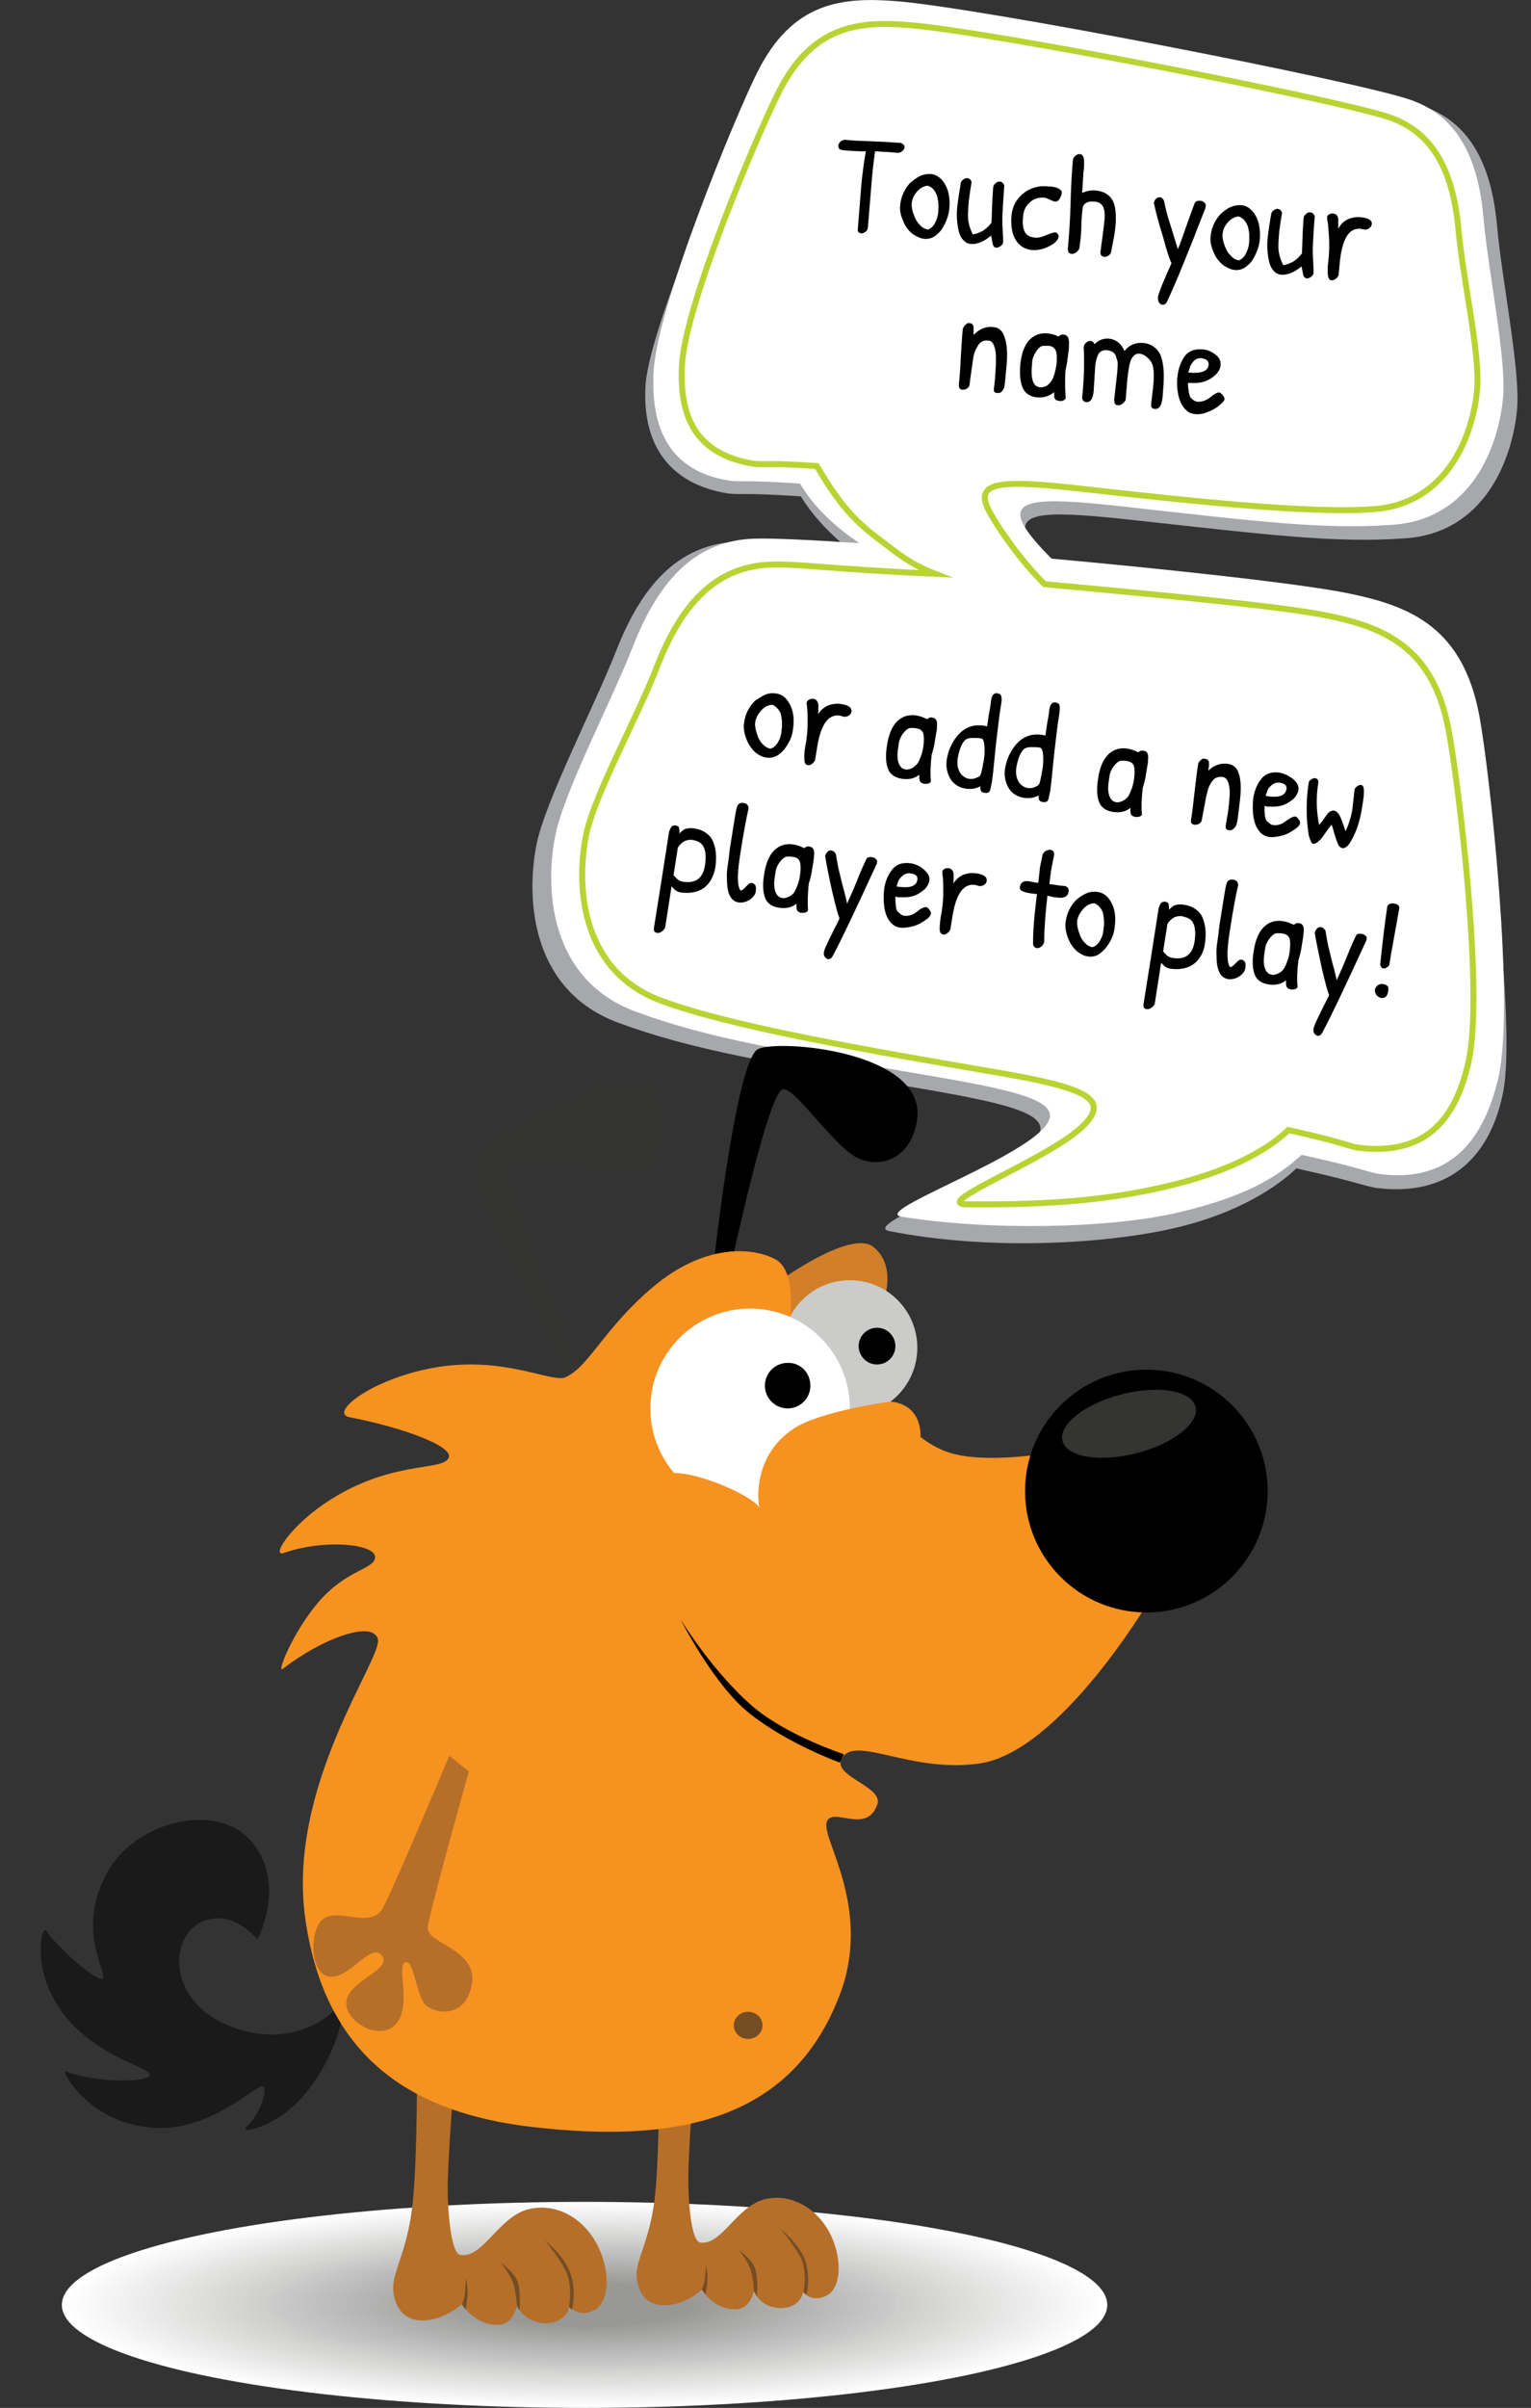 <?xml version="1.0" encoding="utf-8"?>
<!-- Generator: Adobe Illustrator 21.0.0, SVG Export Plug-In . SVG Version: 6.00 Build 0)  -->
<svg version="1.1" id="Layer_1" xmlns="http://www.w3.org/2000/svg" xmlns:xlink="http://www.w3.org/1999/xlink" x="0px" y="0px"
	 viewBox="0 0 383.7 603" style="enable-background:new 0 0 383.7 603;" xml:space="preserve">
<rect x="0" y="0" width="383.7" height="603" fill="#333333" stroke="none"/>
<style type="text/css">
	.st0{fill:#A7A8AC;}
	.st1{fill:#FFFFFF;}
	.st2{fill:#FFFFFF;stroke:#B8D432;stroke-width:1.5;stroke-miterlimit:10;}
	.st3{fill:#FDFDFD;}
	.st4{fill:#FBFBFB;}
	.st5{fill:#F9F9F9;}
	.st6{fill:#F7F7F7;}
	.st7{fill:#F5F5F5;}
	.st8{fill:#F3F3F3;}
	.st9{fill:#F1F1F1;}
	.st10{fill:#EFEFEF;}
	.st11{fill:#EDEDED;}
	.st12{fill:#EBEBEB;}
	.st13{fill:#E9E9E9;}
	.st14{fill:#E7E7E7;}
	.st15{fill:#E5E5E4;}
	.st16{fill:#E3E3E2;}
	.st17{fill:#E1E1E0;}
	.st18{fill:#DFDFDE;}
	.st19{fill:#DDDDDC;}
	.st20{fill:#DBDBDA;}
	.st21{fill:#D9D9D8;}
	.st22{fill:#D7D7D6;}
	.st23{fill:#D5D5D4;}
	.st24{fill:#D3D3D2;}
	.st25{fill:#D1D1D0;}
	.st26{fill:#CFCFCE;}
	.st27{fill:#CDCDCC;}
	.st28{fill:#CACACA;}
	.st29{fill:#C8C8C8;}
	.st30{fill:#C6C6C6;}
	.st31{fill:#C4C4C4;}
	.st32{fill:#C2C2C2;}
	.st33{fill:#C0C0C0;}
	.st34{fill:#BEBEBE;}
	.st35{fill:#BCBCBC;}
	.st36{fill:#BABABA;}
	.st37{fill:#B8B8B8;}
	.st38{fill:#B6B6B6;}
	.st39{fill:#B4B4B4;}
	.st40{fill:#B2B2B2;}
	.st41{fill:#B0B0AF;}
	.st42{fill:#AEAEAD;}
	.st43{fill:#ACACAB;}
	.st44{fill:#AAAAA9;}
	.st45{fill:#A8A8A7;}
	.st46{fill:#A6A6A5;}
	.st47{fill:#A4A4A3;}
	.st48{fill:#A2A2A1;}
	.st49{fill:#A0A09F;}
	.st50{fill:#9E9E9D;}
	.st51{fill:#9C9C9B;}
	.st52{fill:#9A9A99;}
	.st53{fill:#989897;}
	.st54{fill:#D18029;}
	.st55{fill:#B56F29;}
	.st56{fill:#754D24;}
	.st57{fill:#343433;}
	.st58{fill:#F69220;}
	.st59{fill:#CBCBCA;}
	.st60{fill:#1A1A1A;}
</style>
<path class="st0" d="M190.8,19.1C199.8,1,211,0.2,225,1.4c21.7,1.8,116.6,20.2,131.2,25c11.6,3.9,17.5,13.8,19,30.2
	c1.2,13.6,5.9,36.2,5,46c-1.2,12.6-8.2,30.8-27.9,32.2c-17.6,1.3-34.7-0.9-67.7-4.5c-20.9-2.3-30.6-2.6-26.9,4.4
	c5,9.5,31.6,28,24.9,27.4c-21.2-1.8-43.8-9.6-57.8-16.8c-9.8-5.1-18.9-12.5-24.1-21c-16.3-1.1-15.3-0.1-19.8-1
	c-14.5-3-20-13.5-19.1-27C162.9,80.9,185.3,30.1,190.8,19.1z"/>
<path class="st1" d="M189.7,18.3c8.8-17.8,21.2-19.1,35-18C246,2,338.9,20.1,353.2,24.9c11.4,3.8,17.2,13.6,18.6,29.8
	c1.2,13.4,5.8,35.3,4.9,44.9c-1.2,12.5-8,30.3-27.4,31.8c-17.3,1.3-34.1-0.8-66.4-4.4c-20.5-2.3-30.1-2.6-26.4,4.4
	c5,9.4,31,27.8,24.4,27c-19-2.3-44.1-10-57.7-17.6c-9.7-5.4-17.7-11.3-22.7-19.7c-16-1.1-14.8-0.1-19.2-1
	c-14.2-2.9-18.2-13.8-17.5-27C164.7,76.5,184.3,29.1,189.7,18.3z"/>
<path class="st0" d="M369.3,180c-4.2-22.7-16.3-27.2-32-30.3c-24.5-4.9-134.7-14.8-152.3-14.1c-14,0.6-23.6,9.6-30.5,27.2
	c-5.7,14.5-18,38-20.1,49c-2.7,14.3-0.8,36.4,20.5,44.3c18.9,7,38.5,10.1,75.9,16.5c23.7,4.1,34.5,6.8,28.2,13.4
	c-8.6,8.9-43.6,20.8-36.1,22.3c23.9,4.7,51.2,3.4,68.9-0.2c12.4-2.5,24.8-7.7,33.1-15.5c18.2,4,16.9,4.7,22.1,5.1
	c16.9,1.3,26.4-8.5,29.6-23.6C380.4,256.9,371.8,193.9,369.3,180z"/>
<path class="st1" d="M370.8,179.5c-4.1-22.4-17.3-27.7-32.8-30.9c-24-4.9-132-14.4-149.3-13.7c-13.8,0.6-23.2,9.5-30,26.8
	c-5.6,14.3-17.6,37-19.6,47.9c-2.7,14.1-0.8,35.9,20.1,43.7c18.6,6.9,37.8,9.9,74.5,16.2c23.3,4,33.9,6.7,27.7,13.2
	c-8.4,8.8-42.9,20.8-35.4,22c21.6,3.5,51.7,3,69-1c12.4-2.9,23-6.8,31.2-14.5c17.9,3.9,16.3,4.6,21.4,5c16.6,1.3,24.4-9.4,27.9-24.2
	C379.8,251.5,373.3,193.1,370.8,179.5z"/>
<path class="st2" d="M268.3,122.1c30.4,3.4,59.9,6.6,76.1,5.4c18.2-1.4,24.7-18.2,25.8-29.9c0.8-9.1-3.6-27.7-4.7-40.3
	c-1.4-15.2-6.8-24.4-17.5-28c-13.5-4.5-100-21.4-120-23c-12.9-1.1-24.5,0.1-32.9,16.9C190,33.3,171.7,76,170.9,91.6
	c-0.6,12.5,3.2,21.5,16.6,24.3c4.1,0.8,2.2-0.2,17.2,0.8c4.7,7.9,8.3,12.9,15.4,18.2c5.1,3.8,7.8,6.3,14.3,8.8
	c-26.8-1.2-34.6-2.6-41.4-2.3c-12.9,0.5-21.8,8.9-28.2,25.2c-5.2,13.5-16,32.6-18,42.9c-2.5,13.3-0.8,33.8,18.9,41.1
	c17.5,6.5,51,12.3,85.5,18.2c21.9,3.8,26.4,6.7,20.6,12.8c-7.9,8.3-38.9,19.9-29.5,20c16.4,0.1,33.5-0.4,51.3-4.8
	c9.9-2.4,21.6-6.6,29.3-13.8c16.8,3.7,14.4,4.2,19.2,4.6c15.6,1.2,22.7-7.5,25.9-21.5c4-17.4-2.5-70.1-4.9-83
	c-3.8-21.1-16.3-26.1-30.8-29c-10.7-2.2-42-5.2-70.5-7.8c-5.5-5.4-11.3-13.4-14-18.5C244.5,121.3,249,120,268.3,122.1z"/>
<g>
	<path d="M191.7,174c0.9-0.4,1.9-0.5,3-0.3c1.1,0.2,2,0.8,2.7,1.8c1.4,1.9,1.8,4.4,1.3,7.4c-0.2,1.6-0.9,3.1-2.1,4.7
		c-0.6,0.7-1.2,1.3-2,1.7c-0.8,0.4-1.7,0.6-2.6,0.4c-0.9-0.1-1.8-0.6-2.6-1.2c-0.8-0.7-1.4-1.5-1.9-2.4c-0.9-1.9-1.3-3.7-1-5.2
		c0.3-2.1,1.2-3.9,2.7-5.4C190,175,190.8,174.4,191.7,174z M193.1,187.5c0.7-0.2,1.3-0.7,1.8-1.5c0.5-0.8,0.8-1.6,0.9-2.4
		s0.2-1.6,0.2-2.3c0-0.7-0.1-1.4-0.2-2c-0.1-0.7-0.4-1.2-0.8-1.7c-0.4-0.5-0.9-0.9-1.4-1.1c-1,0-2,0.5-2.8,1.4
		c-0.8,0.9-1.3,1.8-1.5,2.8c-0.2,1,0.1,2.3,0.7,3.9c0.3,0.7,0.7,1.4,1.3,1.9C191.8,187,192.4,187.4,193.1,187.5z"/>
	<path d="M201.8,187l0.2-1c0.2-1.4,0.4-3,0.4-4.7c0-1.7,0-3-0.1-3.9c-0.1-0.9-0.2-1.4-0.1-1.6s0.2-0.4,0.6-0.6
		c0.3-0.2,0.7-0.2,1.1-0.2c0.4,0.1,0.7,0.3,0.9,0.6c0.2,0.3,0.3,0.7,0.3,1c0,0.3,0,0.7,0,1.3c0,0.5-0.1,0.9-0.1,1
		c0.8-1.3,2-2.2,3.4-2.5c0.8-0.2,1.6-0.2,2.4-0.1c1.9,0.3,2.7,0.9,2.6,1.9c-0.1,0.6-0.5,1-1.1,1.2c-0.3,0.1-0.5,0.1-0.8,0.1l-1-0.3
		c-2.9-0.4-4.8,2.2-5.7,7.9l-0.5,3.1l0,0.1c-0.2,0.4-0.4,0.7-0.8,1c-0.4,0.3-0.7,0.4-1.1,0.3c-0.5-0.1-0.8-0.5-0.8-1.4
		C201.5,189.4,201.6,188.3,201.8,187z"/>
	<path d="M234.7,183.2l-0.4,2.4c-0.1,0.9-0.4,2.1-0.8,3.4c-0.3,2.5-0.4,4.7-0.2,6.7c-0.1,0.2-0.3,0.4-0.6,0.5
		c-0.3,0.1-0.7,0.1-1,0.1c-0.3-0.1-0.6-0.1-0.8-0.3c-0.2-0.1-0.3-0.3-0.4-0.5c0-0.2-0.1-0.4-0.1-0.5c0-0.1,0-0.3,0-0.6
		c0-0.2,0-0.4,0-0.4c-1.2,1-2.7,1.3-4.5,1c-1.7-0.3-2.9-1.1-3.4-2.6c-0.5-1.4-0.6-3.3-0.2-5.7c0.6-4.1,2.2-6.6,4.8-7.4
		c0.8-0.2,1.6-0.3,2.6-0.1c0.9,0.1,1.8,0.5,2.7,0.9c0.4-0.4,0.8-0.5,1.3-0.4c1,0.2,1.3,1,1.1,2.4C234.8,182.6,234.8,183,234.7,183.2
		z M230.1,191c0.6-1.2,1.1-2.5,1.3-4c0.2-1.4,0.2-2.5,0-3.3c-0.2-0.7-0.8-1.2-1.7-1.3c-0.4-0.1-0.8-0.1-1.4-0.1
		c-0.6,0-1.2,0.4-1.9,1.3c-0.7,0.9-1,1.7-1.1,2.3l-0.2,1.4c-0.4,2.4-0.1,4,0.8,4.9c0.3,0.3,0.6,0.4,1.1,0.5s1.1-0.1,1.7-0.4
		C229.3,191.9,229.7,191.5,230.1,191z"/>
	<path d="M248.4,175.3c0.2-1.2,0.7-1.8,1.5-1.7c0.4,0.1,0.7,0.2,0.8,0.3c0.2,0.2,0.2,0.4,0.3,0.8s0,1.2-0.2,2.3
		c-0.2,1.2-0.4,2.6-0.6,4.4c-0.2,1.8-0.4,3.2-0.5,4.2c-0.1,1-0.3,2.6-0.5,4.8c-0.2,2.2-0.4,4-0.6,5.4l-0.4,1.9
		c-0.1,0.4-0.3,0.7-0.6,0.8c-0.3,0.1-0.6,0.1-1.1,0s-0.7-0.4-0.8-1l0-0.6c-1.1,0.6-2.3,0.8-3.7,0.6c-1.8-0.3-3.1-1.2-3.9-2.6
		c-0.8-1.5-1.1-3.1-0.8-4.8c0.3-1.7,0.9-3.4,2-5c1.1-1.6,2.4-2.7,4.1-3.2c1-0.3,2-0.3,3-0.2c0.4,0.1,0.7,0.1,1,0.2l0.4-2.8l0.4-2.2
		L248.4,175.3z M245.7,194.1c0.2-0.3,0.3-0.9,0.5-1.8c0.2-0.9,0.2-1.4,0.3-1.5l0.1-0.7c0.2-1.2,0.2-2.4,0.1-3.5
		c-0.1-1.1-0.4-1.7-0.9-1.7c-0.6-0.1-1.4-0.1-2.2-0.1c-0.8,0-1.3,0.2-1.7,0.5c-0.9,0.9-1.5,2.4-1.9,4.7c-0.2,1.6,0.1,2.9,0.9,3.9
		c0.5,0.6,1.1,0.9,1.7,1.1c0.7,0.1,1.3,0.1,1.8-0.1C245.2,194.6,245.6,194.4,245.7,194.1z"/>
	<path d="M263,177.6c0.2-1.2,0.7-1.8,1.5-1.7c0.4,0.1,0.7,0.2,0.8,0.3c0.2,0.2,0.2,0.4,0.3,0.8c0,0.4,0,1.2-0.2,2.3
		c-0.2,1.2-0.4,2.6-0.6,4.4c-0.2,1.8-0.4,3.2-0.5,4.2c-0.1,1-0.3,2.6-0.5,4.8c-0.2,2.2-0.4,4-0.6,5.4l-0.4,1.9
		c-0.1,0.4-0.3,0.7-0.6,0.8c-0.3,0.1-0.6,0.1-1.1,0c-0.5-0.1-0.7-0.4-0.8-1l0-0.6c-1.1,0.6-2.3,0.8-3.7,0.6
		c-1.8-0.3-3.1-1.2-3.9-2.6c-0.8-1.5-1.1-3.1-0.8-4.8c0.3-1.7,0.9-3.4,2-5c1.1-1.6,2.4-2.7,4.1-3.2c1-0.3,2-0.3,3-0.2
		c0.4,0.1,0.7,0.1,1,0.2l0.4-2.8l0.4-2.2L263,177.6z M260.4,196.4c0.2-0.3,0.3-0.9,0.5-1.8c0.2-0.9,0.2-1.4,0.3-1.5l0.1-0.7
		c0.2-1.2,0.2-2.4,0.1-3.5c-0.1-1.1-0.4-1.7-0.9-1.7c-0.6-0.1-1.4-0.1-2.2-0.1c-0.8,0-1.3,0.2-1.7,0.5c-0.9,0.9-1.5,2.4-1.9,4.7
		c-0.2,1.6,0.1,2.9,0.9,3.9c0.5,0.6,1.1,0.9,1.7,1.1c0.7,0.1,1.3,0.1,1.8-0.1C259.9,196.9,260.2,196.7,260.4,196.4z"/>
	<path d="M287.6,191.5l-0.4,2.4c-0.1,0.9-0.4,2.1-0.8,3.4c-0.3,2.5-0.4,4.7-0.2,6.7c-0.1,0.2-0.3,0.4-0.6,0.5
		c-0.3,0.1-0.7,0.1-1,0.1c-0.3-0.1-0.6-0.1-0.8-0.3c-0.2-0.1-0.3-0.3-0.4-0.5c0-0.2-0.1-0.4-0.1-0.5c0-0.1,0-0.3,0-0.6
		c0-0.2,0-0.4,0-0.4c-1.2,1-2.7,1.3-4.5,1c-1.7-0.3-2.9-1.1-3.4-2.6c-0.5-1.4-0.6-3.3-0.2-5.7c0.6-4.1,2.2-6.6,4.8-7.4
		c0.8-0.2,1.6-0.3,2.6-0.1c0.9,0.1,1.8,0.5,2.7,0.9c0.4-0.4,0.8-0.5,1.3-0.4c1,0.1,1.3,1,1.1,2.4
		C287.7,190.9,287.7,191.2,287.6,191.5z M282.9,199.2c0.6-1.2,1.1-2.5,1.3-4c0.2-1.4,0.2-2.5,0-3.3c-0.2-0.7-0.8-1.2-1.7-1.3
		c-0.4-0.1-0.8-0.1-1.4-0.1c-0.6,0-1.2,0.4-1.9,1.3c-0.7,0.9-1,1.7-1.1,2.3l-0.2,1.4c-0.4,2.4-0.1,4,0.8,4.9
		c0.3,0.3,0.6,0.4,1.1,0.5s1.1-0.1,1.7-0.4C282.1,200.2,282.6,199.7,282.9,199.2z"/>
	<path d="M307.2,206.7l0.3-1.8c0-0.3,0.1-0.6,0.2-1.1c0.1-0.5,0.1-1,0.2-1.6c0.1-0.6,0.1-1.2,0.2-1.8c0-0.6,0.1-1.2,0.1-1.7
		c0-1.1-0.1-2-0.4-2.8c-0.3-0.8-0.7-1.2-1.3-1.3s-1.1-0.1-1.5,0.1c-0.4,0.1-0.8,0.4-1.1,0.8c-0.6,0.8-1.1,1.7-1.3,2.8
		c-0.3,1-0.5,2.1-0.7,3.3l-0.7,3.7c-0.1,0.5-0.3,0.8-0.7,1c-0.4,0.2-0.8,0.3-1.3,0.2c-0.6-0.1-0.8-0.5-0.7-1.2
		c0.3-1.9,0.6-4.3,0.9-7.1c0.3-2.8,0.6-5.1,0.9-7c0.2-0.4,0.4-0.7,0.7-0.9c0.3-0.3,0.6-0.4,0.8-0.3c0.3,0,0.4,0.1,0.6,0.1
		c0.1,0.1,0.2,0.1,0.3,0.2c0.1,0.1,0.1,0.2,0.2,0.3s0.1,0.2,0.1,0.5c0,0.2,0,0.4,0,0.5c0,0.1,0,0.4-0.1,0.7c0,0.3-0.1,0.6-0.1,0.7
		c1.5-1.4,3.2-2,5-1.7c1.3,0.2,2.1,0.9,2.6,2.2c0.7,1.9,0.7,4.6,0.2,8.2l-0.4,3.3c-0.1,0.9-0.3,1.4-0.4,1.7
		c-0.1,0.3-0.3,0.5-0.5,0.7c-0.3,0.4-0.8,0.6-1.4,0.5C307.3,207.8,307.1,207.4,307.2,206.7z"/>
	<path d="M324.1,195.1c1,0.9,1.5,1.8,1.3,2.8c-0.2,1-0.8,2-2.1,2.8c-1.2,0.9-2.6,1.3-4.1,1.3c-0.1,0-0.3,0-0.3,0c-0.1,0-0.2,0-0.3,0
		c-0.1,0-0.2,0-0.3,0s-0.2,0-0.3,0c-0.2,0-0.3,0-0.3,0s-0.2,0-0.4-0.1c-0.2,0-0.3,0-0.4-0.1c0,1.8,0.1,3.1,0.5,3.7
		c0.6,0.6,1.1,1,1.5,1.1c1.1,0.2,2.3-0.1,3.4-1c1.1-0.8,1.9-1.2,2.4-1.1c0.2,0,0.4,0.2,0.7,0.6c0.3,0.4,0.5,0.7,0.4,1.1
		c0,0.3-0.3,0.7-0.8,1.1c-0.5,0.4-1.1,0.8-1.8,1.2c-0.7,0.4-1.5,0.7-2.5,0.9c-1,0.2-1.8,0.3-2.6,0.2c-0.8-0.1-1.4-0.4-2-0.9
		c-0.9-0.8-1.6-2.1-1.9-3.8c-0.3-1.7-0.3-3.4-0.1-5.1c0.3-1.8,0.9-3.3,1.9-4.6c1.1-1.5,2.7-2,4.8-1.7
		C322,193.8,323.1,194.3,324.1,195.1z M322.4,197.7c0.2-1-0.4-1.5-1.7-1.7c-0.9-0.1-1.7,0.2-2.5,1.1c-0.3,0.3-0.5,0.6-0.6,1
		c-0.1,0.4-0.3,0.8-0.4,1.2C320.4,199.9,322.1,199.3,322.4,197.7z"/>
	<path d="M338.9,202.9l0.6-5.3c0.2-0.3,0.4-0.6,0.8-0.8c0.3-0.2,0.6-0.3,0.9-0.2c0.7,0.1,0.8,1.5,0.4,4.1l-0.3,1.9
		c-0.5,3.1-1.4,5.8-2.7,8c-0.7,1.3-1.5,1.9-2.2,1.8c-0.4-0.1-0.8-0.4-1.1-1.1c-0.3-0.7-0.6-1.5-0.9-2.6c-0.3-1.1-0.5-1.8-0.7-2.2
		c-0.3,0.4-0.8,1.1-1.4,1.9c-0.6,0.8-0.9,1.3-1,1.4c-0.9,1.1-1.7,1.6-2.3,1.5c-0.2,0-0.6-0.7-1-2.1c-0.7-4.3-0.7-8.8,0-13.3
		c0.2-0.5,0.6-0.8,1.2-1c0.2,0,0.3-0.1,0.5,0c0.5,0.1,0.7,0.4,0.7,1.1c-0.6,3.6-0.5,7.2,0.2,10.6c0.3-0.4,0.7-0.8,1.1-1.4
		c0.4-0.6,0.7-1,0.9-1.3c0.6-0.7,1.2-1,1.8-0.9c0.6,0.1,1.2,0.8,1.7,2c0.3,0.9,0.6,1.6,0.8,2.2c0.2,0.6,0.3,1,0.3,1
		C338.1,206.3,338.6,204.5,338.9,202.9z"/>
	<path d="M168.3,222l-1.6,10.3c-0.2,0.4-0.5,0.8-0.9,1c-0.4,0.3-0.8,0.4-1.2,0.3c-0.6-0.1-0.8-0.5-0.7-1.3l1.9-11.9l1.9-12.2
		c0.2-0.5,0.4-0.9,0.6-1.2c0.2-0.2,0.6-0.3,1-0.3c0.4,0.1,0.7,0.2,0.8,0.4c0.1,0.2,0.2,0.8,0.2,1.7c0.2-0.4,0.6-0.7,1.2-1.1
		c0.7-0.3,1.6-0.4,2.7-0.2c1.2,0.2,2.1,0.6,2.9,1.2c0.8,0.6,1.4,1.4,1.7,2.3c0.7,1.8,0.8,3.8,0.5,6.1c-0.4,2.3-1.3,4-2.8,5.2
		c-1.5,1.1-3.5,1.5-5.8,1.2c-0.8-0.1-1.5-0.5-2-1.1C168.5,222.1,168.4,222,168.3,222z M173.3,210.3c-0.9,0-1.7,0.2-2.4,0.8
		c-0.7,0.6-1.1,1.1-1.1,1.7l-1,6.4c0.1,0,0.2,0.2,0.4,0.4c0.6,0.7,1.2,1.1,2,1.2c3.2,0.5,5-0.9,5.5-4.2c0.4-2.8,0-4.7-1.3-5.6
		C174.9,210.7,174.2,210.4,173.3,210.3z"/>
	<path d="M182.4,216.6c0.2-1.2,0.3-2.2,0.4-3.1c0.1-0.9,0.2-1.6,0.3-2.1c0.1-0.5,0.3-2,0.7-4.4s0.6-3.9,0.8-4.5
		c0.1-0.6,0.3-1,0.6-1.2c0.3-0.2,0.7-0.3,1.2-0.2c0.8,0.1,1.2,0.6,1.2,1.4c-0.5,2.1-1.3,6.2-2.2,12.2c-0.7,4.6-0.6,7.4,0.2,8.3
		c0.3,0,0.6-0.2,0.9-0.5c0.3-0.3,0.7-0.7,1-1c0.3-0.3,0.7-0.4,1-0.4c0.3,0.1,0.6,0.3,0.8,0.6c0.2,0.4,0.2,0.9,0.1,1.6
		c-0.1,0.7-0.6,1.4-1.5,2c-0.9,0.6-1.8,0.8-2.8,0.7c-1.9-0.3-2.9-2.2-2.9-5.6C182.1,219.1,182.2,217.8,182.4,216.6z"/>
	<path d="M203.9,215.5l-0.4,2.4c-0.1,0.9-0.4,2.1-0.8,3.4c-0.3,2.5-0.3,4.7-0.2,6.7c-0.1,0.2-0.3,0.4-0.6,0.5
		c-0.3,0.1-0.7,0.1-1,0.1s-0.6-0.1-0.8-0.3c-0.2-0.1-0.3-0.3-0.4-0.5c0-0.2-0.1-0.4-0.1-0.5c0-0.1,0-0.3,0-0.6c0-0.2,0-0.4,0-0.4
		c-1.2,1-2.7,1.3-4.5,1c-1.7-0.3-2.9-1.1-3.4-2.6c-0.5-1.4-0.6-3.3-0.2-5.7c0.6-4.1,2.2-6.6,4.8-7.4c0.8-0.2,1.6-0.3,2.6-0.1
		c0.9,0.1,1.8,0.5,2.7,0.9c0.4-0.4,0.8-0.5,1.3-0.4c1,0.2,1.3,1,1.1,2.4C204,214.9,203.9,215.2,203.9,215.5z M199.2,223.2
		c0.6-1.2,1.1-2.5,1.3-4c0.2-1.4,0.2-2.5,0-3.3c-0.2-0.7-0.8-1.2-1.7-1.3c-0.4-0.1-0.8-0.1-1.4-0.1c-0.6,0-1.2,0.4-1.9,1.3
		c-0.7,0.9-1,1.7-1.1,2.3l-0.2,1.4c-0.4,2.4-0.1,4,0.8,4.9c0.3,0.3,0.6,0.4,1.1,0.5c0.5,0.1,1.1-0.1,1.7-0.4
		C198.4,224.2,198.9,223.8,199.2,223.2z"/>
	<path d="M206.8,214.4c0.1-0.4,0.3-0.8,0.6-1.1c0.3-0.3,0.7-0.4,1.1-0.3s0.7,0.4,1,0.9c0.3,1.9,0.6,3.6,1,5.1c0.4,1.5,0.7,3,1.1,4.3
		c0.3,1.3,0.6,2.3,0.7,3c0.6-1.4,1.5-3.3,2.5-5.8c1-2.5,1.8-4.3,2.3-5.3c0.2-0.5,0.7-0.7,1.6-0.5c0.3,0,0.6,0.2,0.8,0.4
		c0.3,0.3,0.4,0.5,0.3,0.8c0,0.3-0.1,0.5-0.2,0.7c-5.1,11.1-8.7,18.7-10.9,22.8c-0.3,0.6-0.7,0.8-1.2,0.8c-0.3-0.1-0.6-0.3-0.8-0.6
		c-0.2-0.3-0.3-0.8-0.2-1.2c0.1-0.5,0.4-1.3,0.9-2.3c0.5-1.1,1.1-2.2,1.7-3.5c0.7-1.3,1.1-2.1,1.3-2.6c-0.4-1-1-3.2-1.8-6.6
		C207.8,219.8,207.2,216.9,206.8,214.4z"/>
	<path d="M231.6,217.8c1,0.9,1.5,1.8,1.3,2.8c-0.2,1-0.8,2-2.1,2.8c-1.2,0.9-2.6,1.3-4.1,1.3c-0.1,0-0.3,0-0.3,0c-0.1,0-0.2,0-0.3,0
		c-0.1,0-0.2,0-0.3,0c-0.1,0-0.2,0-0.3,0c-0.2,0-0.3,0-0.3,0c-0.1,0-0.2,0-0.4-0.1c-0.2,0-0.3,0-0.4-0.1c0,1.8,0.1,3.1,0.5,3.7
		c0.6,0.6,1.1,1,1.5,1.1c1.1,0.2,2.3-0.1,3.4-1s1.9-1.2,2.4-1.1c0.2,0,0.4,0.2,0.7,0.6c0.3,0.4,0.5,0.7,0.4,1.1
		c-0.1,0.3-0.3,0.7-0.8,1.1c-0.5,0.4-1.1,0.8-1.8,1.2c-0.7,0.4-1.5,0.7-2.5,0.9c-1,0.2-1.8,0.3-2.6,0.2c-0.8-0.1-1.4-0.4-2-0.9
		c-0.9-0.8-1.6-2.1-1.9-3.8c-0.3-1.7-0.3-3.4-0.1-5.1c0.3-1.8,0.9-3.3,1.9-4.6c1.1-1.5,2.7-2,4.8-1.7
		C229.5,216.4,230.6,216.9,231.6,217.8z M229.9,220.4c0.2-1-0.4-1.5-1.7-1.7c-0.9-0.1-1.7,0.2-2.5,1.1c-0.3,0.3-0.5,0.6-0.6,1
		s-0.3,0.8-0.4,1.2C227.9,222.5,229.6,222,229.9,220.4z"/>
	<path d="M235.8,229.4l0.2-1c0.2-1.4,0.4-3,0.4-4.7c0-1.7,0-3-0.1-3.9c-0.1-0.9-0.2-1.4-0.1-1.6c0-0.2,0.2-0.4,0.5-0.6
		c0.3-0.2,0.7-0.2,1.1-0.2c0.4,0.1,0.7,0.3,0.9,0.6c0.2,0.3,0.3,0.7,0.3,1c0,0.3,0,0.7,0,1.3c0,0.5-0.1,0.9-0.1,1
		c0.8-1.3,2-2.2,3.4-2.5c0.8-0.2,1.6-0.2,2.4-0.1c1.9,0.3,2.7,0.9,2.6,1.9c-0.1,0.6-0.5,1-1.1,1.2c-0.3,0.1-0.5,0.1-0.8,0.1l-1-0.3
		c-2.9-0.4-4.8,2.2-5.7,7.9l-0.5,3.1l0,0.1c-0.2,0.4-0.4,0.7-0.8,1c-0.4,0.3-0.7,0.4-1.1,0.3c-0.5-0.1-0.8-0.5-0.8-1.4
		C235.5,231.8,235.6,230.7,235.8,229.4z"/>
	<path d="M264.2,214l-0.8,4.1c0,0.3-0.2,1.4-0.4,3.3c1.4,0.2,2.7,0.4,4,0.5c0.7,0.3,0.9,0.7,0.8,1.4s-0.4,1.1-0.9,1.3
		c-0.5,0.2-1,0.3-1.4,0.2c-0.5,0-0.8-0.1-1.1-0.1c-0.3,0-0.6-0.1-1-0.2c-0.4-0.1-0.7-0.1-0.9-0.2c0,0.2-0.1,0.9-0.2,1.9
		c-0.1,1.1-0.2,1.8-0.2,2.1c-0.3,3.2-0.4,5.7-0.4,7.7c-0.2,0.4-0.4,0.8-0.8,1.1c-0.4,0.3-0.8,0.4-1.2,0.3c-0.4-0.1-0.7-0.4-0.8-1
		c0-2.1,0.1-4.6,0.4-7.4c0.3-2.8,0.5-4.6,0.6-5.1c-0.3,0-0.9-0.1-1.7-0.2c-0.8-0.1-1.4-0.3-1.9-0.5c-0.5-0.2-0.8-0.6-0.7-1.1
		c0.2-1.1,0.9-1.6,2.3-1.4l1.6,0.3c0.3,0,0.5,0.1,0.7,0.1c0.3-2.3,0.4-3.5,0.4-3.6c0-0.2,0.1-0.5,0.2-1.1c0.1-0.5,0.3-1.4,0.5-2.4
		c0.2-0.4,0.4-0.7,0.8-0.9c0.4-0.2,0.8-0.3,1.1-0.3C263.9,212.9,264.2,213.3,264.2,214z"/>
	<path d="M272.3,223.7c0.9-0.4,1.9-0.5,3-0.3c1.1,0.2,2,0.8,2.7,1.8c1.4,1.9,1.8,4.4,1.3,7.4c-0.2,1.6-0.9,3.1-2.1,4.7
		c-0.6,0.7-1.2,1.3-2,1.8c-0.8,0.4-1.7,0.6-2.6,0.4c-0.9-0.1-1.8-0.6-2.6-1.2c-0.8-0.7-1.4-1.5-1.9-2.4c-0.9-1.9-1.3-3.7-1-5.2
		c0.3-2.1,1.2-3.9,2.7-5.4C270.6,224.6,271.4,224.1,272.3,223.7z M273.8,237.2c0.7-0.2,1.3-0.7,1.8-1.5c0.5-0.8,0.8-1.6,0.9-2.4
		c0.1-0.9,0.2-1.6,0.2-2.3c0-0.7-0.1-1.4-0.2-2c-0.1-0.7-0.4-1.2-0.8-1.7c-0.4-0.5-0.9-0.9-1.4-1.1c-1,0-2,0.5-2.8,1.4
		c-0.8,0.9-1.3,1.8-1.5,2.8s0.1,2.3,0.7,3.9c0.3,0.7,0.7,1.4,1.3,1.9C272.4,236.7,273.1,237.1,273.8,237.2z"/>
	<path d="M291,241.1l-1.6,10.3c-0.2,0.4-0.5,0.8-0.9,1c-0.4,0.3-0.8,0.4-1.2,0.3c-0.6-0.1-0.8-0.5-0.7-1.3l1.9-11.9l1.9-12.2
		c0.2-0.5,0.4-0.9,0.6-1.2c0.2-0.2,0.6-0.3,1-0.3c0.4,0.1,0.7,0.2,0.8,0.4c0.1,0.2,0.2,0.8,0.2,1.7c0.2-0.4,0.6-0.7,1.2-1.1
		c0.7-0.3,1.6-0.4,2.7-0.2c1.2,0.2,2.1,0.6,2.9,1.2c0.8,0.6,1.4,1.4,1.7,2.3c0.7,1.8,0.8,3.8,0.5,6.1s-1.3,4-2.8,5.2
		c-1.5,1.1-3.5,1.5-5.8,1.2c-0.8-0.1-1.5-0.5-2-1.1C291.2,241.3,291.1,241.2,291,241.1z M296,229.4c-0.9,0-1.7,0.2-2.4,0.8
		c-0.7,0.6-1.1,1.1-1.1,1.7l-1,6.4c0.1,0,0.2,0.2,0.4,0.4c0.6,0.7,1.2,1.1,2,1.2c3.2,0.5,5-0.9,5.5-4.2c0.4-2.8,0-4.7-1.3-5.6
		C297.6,229.8,296.9,229.6,296,229.4z"/>
	<path d="M305.1,235.8c0.2-1.2,0.3-2.2,0.4-3.1c0.1-0.9,0.2-1.6,0.3-2.1c0.1-0.5,0.3-2,0.7-4.4c0.4-2.4,0.6-3.9,0.8-4.5
		c0.1-0.6,0.3-1,0.6-1.2c0.3-0.2,0.7-0.3,1.2-0.2c0.8,0.1,1.2,0.6,1.2,1.4c-0.5,2.1-1.3,6.2-2.2,12.2c-0.7,4.6-0.6,7.4,0.2,8.3
		c0.3,0,0.6-0.2,0.9-0.5c0.3-0.3,0.7-0.7,1-1c0.3-0.3,0.7-0.4,1-0.4c0.3,0.1,0.6,0.3,0.8,0.6c0.2,0.4,0.2,0.9,0.1,1.6
		c-0.1,0.7-0.6,1.4-1.5,2c-0.9,0.6-1.8,0.8-2.8,0.7c-1.9-0.3-2.9-2.2-2.9-5.6C304.8,238.2,304.9,237,305.1,235.8z"/>
	<path d="M326.6,234.7l-0.4,2.4c-0.1,0.9-0.4,2.1-0.8,3.4c-0.3,2.5-0.4,4.7-0.2,6.7c-0.1,0.2-0.3,0.4-0.6,0.5
		c-0.3,0.1-0.7,0.1-1,0.1c-0.3-0.1-0.6-0.1-0.8-0.3c-0.2-0.1-0.3-0.3-0.4-0.5c0-0.2-0.1-0.4-0.1-0.5c0-0.1,0-0.3,0-0.6
		c0-0.2,0-0.4,0-0.4c-1.2,1-2.7,1.3-4.5,1c-1.7-0.3-2.9-1.1-3.4-2.6c-0.5-1.4-0.6-3.3-0.2-5.7c0.6-4.1,2.2-6.6,4.8-7.4
		c0.8-0.2,1.6-0.3,2.6-0.1c0.9,0.1,1.8,0.5,2.7,0.9c0.4-0.4,0.8-0.5,1.3-0.4c1,0.1,1.3,1,1.1,2.4
		C326.7,234.1,326.6,234.4,326.6,234.7z M321.9,242.4c0.6-1.2,1.1-2.5,1.3-4c0.2-1.4,0.2-2.5,0-3.3c-0.2-0.7-0.8-1.2-1.7-1.3
		c-0.4-0.1-0.8-0.1-1.4-0.1c-0.6,0-1.2,0.4-1.9,1.3c-0.7,0.9-1,1.7-1.1,2.3l-0.2,1.4c-0.4,2.4-0.1,4,0.8,4.9
		c0.3,0.3,0.6,0.4,1.1,0.5c0.5,0.1,1.1-0.1,1.7-0.4C321.1,243.4,321.6,242.9,321.9,242.4z"/>
	<path d="M329.5,233.6c0.1-0.4,0.3-0.8,0.6-1.1c0.3-0.3,0.7-0.4,1.1-0.3c0.4,0.1,0.7,0.4,1,0.9c0.3,1.9,0.6,3.6,1,5.1
		c0.4,1.5,0.7,3,1.1,4.3c0.3,1.3,0.6,2.3,0.7,3c0.6-1.4,1.5-3.3,2.5-5.8c1-2.5,1.8-4.3,2.3-5.3c0.2-0.5,0.7-0.7,1.6-0.5
		c0.3,0,0.6,0.2,0.8,0.4c0.3,0.3,0.4,0.5,0.3,0.8c0,0.3-0.1,0.5-0.2,0.7c-5.1,11.1-8.7,18.7-10.9,22.8c-0.3,0.6-0.7,0.8-1.2,0.8
		c-0.3-0.1-0.6-0.3-0.8-0.6c-0.2-0.3-0.3-0.8-0.2-1.2c0.1-0.5,0.4-1.3,0.9-2.3c0.5-1.1,1.1-2.2,1.7-3.5c0.7-1.3,1.1-2.1,1.3-2.6
		c-0.4-1-1-3.2-1.8-6.6C330.5,238.9,329.9,236,329.5,233.6z"/>
	<path d="M344.6,247.8c0.1-0.4,0.3-0.7,0.6-1c0.4-0.3,0.8-0.4,1.3-0.4c0.5,0.1,0.9,0.2,1.2,0.5s0.3,0.7,0.2,1.4s-0.4,1.2-0.7,1.4
		c-0.4,0.2-0.7,0.3-1.1,0.2c-0.5-0.1-0.9-0.4-1.2-0.8C344.6,248.5,344.5,248.1,344.6,247.8z M350.7,227.4l-2.1,11.7
		c-0.2,1.1-0.3,1.9-0.4,2.5c-0.1,0.3-0.4,0.5-0.7,0.7c-0.3,0.2-0.6,0.3-0.9,0.2c-0.3,0-0.5-0.3-0.7-0.9c0.6-5.8,1.2-10.7,1.8-14.7
		c0.2-0.3,0.4-0.5,0.8-0.6c0.4-0.1,0.7-0.1,1,0C350.3,226.4,350.7,226.8,350.7,227.4z"/>
</g>
<g>
	<path d="M218.5,45l-1,12.1c-0.1,0.4-0.3,0.8-0.7,1c-0.4,0.3-0.7,0.4-1.1,0.3c-0.6-0.1-0.8-0.5-0.7-1.2l0.9-11.3
		c0.3-2.7,0.6-5.3,1.1-8c-2,0-3.9-0.1-5.8-0.3c-0.8-0.1-1.1-0.4-1.1-1.1c0-0.3,0.2-0.7,0.5-1c0.3-0.3,0.7-0.4,1.1-0.5
		c1.7,0.2,4,0.3,7.1,0.4c3.1,0.1,5.4,0.3,7,0.4c0.6,0.3,0.9,0.6,0.9,1.1c0,0.3-0.2,0.6-0.5,0.9c-0.3,0.3-0.7,0.4-1.1,0.5
		c-1.7-0.2-3.6-0.3-5.8-0.4C219,40.2,218.7,42.5,218.5,45z"/>
	<path d="M230.5,44.1c0.9-0.4,1.9-0.6,2.9-0.5c1.1,0.1,2,0.7,2.8,1.6c1.5,1.9,2,4.3,1.7,7.3c-0.2,1.6-0.8,3.2-1.8,4.8
		c-0.5,0.8-1.2,1.4-1.9,1.9c-0.8,0.5-1.6,0.7-2.6,0.6c-0.9-0.1-1.8-0.5-2.7-1.1s-1.5-1.4-2-2.2c-1-1.9-1.5-3.6-1.3-5.1
		c0.2-2.1,1-3.9,2.4-5.5C228.8,45.2,229.6,44.6,230.5,44.1z M232.6,57.5c0.7-0.3,1.3-0.8,1.7-1.6c0.4-0.8,0.7-1.6,0.8-2.4
		s0.1-1.6,0.1-2.3c0-0.7-0.2-1.3-0.3-2c-0.2-0.6-0.5-1.2-0.9-1.7c-0.4-0.5-0.9-0.8-1.5-1c-1,0.1-1.9,0.6-2.7,1.5
		c-0.8,0.9-1.2,1.9-1.3,2.9c-0.1,1,0.2,2.3,0.9,3.8c0.3,0.7,0.8,1.3,1.4,1.9C231.3,57.1,232,57.4,232.6,57.5z"/>
	<path d="M248.4,59c-1.8,1.5-3.5,2.2-5.1,2.1c-0.8-0.1-1.4-0.4-2-1.1s-0.9-1.5-1.1-2.5c-0.4-1.9-0.5-3.8-0.3-5.6s0.5-3.8,0.9-6.1
		c0.1-0.4,0.4-0.7,0.7-0.9c0.3-0.2,0.6-0.3,0.9-0.3c0.6,0.1,1,0.4,1.1,1.1c-0.3,1.6-0.5,3.1-0.7,4.6c-0.1,1.5-0.2,2.5-0.2,3.2
		c-0.1,1.7,0.3,3.4,1.2,5.2c0.9-0.1,1.8-0.5,2.7-1c0.8-0.6,1.5-1.2,2-2c0.1-3.4,0.2-6.2,0.4-8.6c0-0.5,0.2-0.9,0.6-1.2
		c0.3-0.3,0.7-0.5,1.2-0.4c0.4,0,0.8,0.4,1,1c-0.1,1.1-0.3,3.8-0.5,7.9c0,0.6,0,1.7,0.1,3.3c0.1,1.6,0.1,2.6,0.1,2.9
		c0,0.4-0.2,0.7-0.6,1c-0.4,0.3-0.8,0.5-1.2,0.4c-0.4,0-0.7-0.4-0.8-0.9L248.4,59z"/>
	<path d="M265.7,47.5c0.3,0.2,0.4,0.4,0.4,0.7c0,0.5-0.2,1-0.5,1.5c-0.3,0.6-0.7,0.8-1.2,0.8c-0.2,0-0.6-0.2-1.3-0.5
		c-0.6-0.3-1.1-0.5-1.4-0.5c-1.3-0.1-2.5,0.2-3.5,1.1c-1.1,0.9-1.7,2.1-1.8,3.7c-0.2,1.6,0,2.9,0.4,3.7c0.4,0.9,1.3,1.4,2.6,1.5
		c0.7,0.1,1.6-0.1,2.8-0.6c1.1-0.5,1.9-0.7,2.2-0.7c0.3,0,0.6,0.2,0.7,0.4c0.2,0.2,0.2,0.4,0.2,0.7c-0.1,0.6-0.5,1.1-1.2,1.7
		c-0.8,0.5-1.7,1-2.7,1.3c-1,0.3-2,0.4-2.8,0.3c-1.9-0.2-3.2-1.1-4.1-2.6s-1.2-3.6-1-6.1c0.2-1.6,0.7-3,1.7-4.2c1-1.2,2.1-2,3.4-2.5
		c1.3-0.5,2.7-0.7,4.1-0.5C264.1,46.7,265.1,47,265.7,47.5z"/>
	<path d="M279.6,56.1c-0.1,1.4-0.3,2.8-0.6,4.2c-0.3,1.4-0.4,2.2-0.5,2.7c-0.1,0.4-0.3,0.8-0.7,1c-0.4,0.3-0.8,0.4-1.1,0.3
		c-0.6-0.1-0.9-0.4-0.9-1l0-0.2l0.8-6.1l0.2-1.8c0.2-2.2-0.1-3.6-1-4.2c-0.4-0.3-0.9-0.5-1.5-0.5c-1.9-0.2-2.9,0.5-3,1.9
		c-0.2,1.7-0.3,3.2-0.3,4.4c0,1.2-0.1,2.2-0.2,3.1s-0.2,1.6-0.3,2.4l-0.1,0.1c-0.1,0.3-0.4,0.6-0.8,0.9c-0.4,0.2-0.7,0.3-1,0.3
		c-0.6-0.1-1-0.4-0.9-1l-0.1,0c0.3-3.4,0.6-7.3,0.7-11.4c0.1-4.2,0.3-7.9,0.6-11.3c0.2-0.5,0.5-0.9,1.1-1.2c0.2-0.1,0.4-0.1,0.7-0.1
		c0.3,0,0.5,0.2,0.7,0.5c0.2,0.3,0.3,0.8,0.3,1.5c0,0.7,0,1.3-0.1,2c-0.1,0.7-0.1,1.6-0.2,2.7c-0.1,1.1-0.1,2.1-0.2,3
		c1.2-0.5,2.3-0.7,3.4-0.6c1.1,0.1,2,0.4,2.6,0.8c1.2,0.7,1.9,1.8,2.2,3.3C279.7,53.2,279.7,54.7,279.6,56.1z"/>
	<path d="M289.2,50.9c0-0.4,0.2-0.8,0.5-1.1c0.3-0.3,0.6-0.4,1-0.4c0.4,0,0.7,0.3,1,0.8c0.4,1.9,0.8,3.6,1.3,5.1
		c0.5,1.5,0.9,2.9,1.3,4.2c0.4,1.3,0.7,2.3,0.9,2.9c0.6-1.4,1.3-3.4,2.2-6c0.9-2.6,1.6-4.4,2-5.5c0.2-0.5,0.7-0.7,1.6-0.6
		c0.3,0,0.6,0.2,0.8,0.4c0.3,0.2,0.4,0.5,0.4,0.7c0,0.3-0.1,0.5-0.1,0.7c-4.4,11.4-7.6,19.2-9.6,23.4c-0.3,0.6-0.7,0.9-1.2,0.8
		c-0.3,0-0.6-0.2-0.8-0.5c-0.2-0.3-0.3-0.7-0.3-1.2c0-0.5,0.3-1.3,0.7-2.4c0.4-1.1,1-2.3,1.5-3.6c0.6-1.3,1-2.2,1.2-2.7
		c-0.5-1-1.2-3.1-2.1-6.5C290.5,56.2,289.7,53.3,289.2,50.9z"/>
	<path d="M308.3,51.9c0.9-0.4,1.9-0.6,2.9-0.5c1.1,0.1,2,0.7,2.8,1.6c1.5,1.9,2,4.3,1.7,7.3c-0.2,1.6-0.8,3.2-1.8,4.8
		c-0.5,0.8-1.2,1.4-1.9,1.9c-0.8,0.5-1.6,0.7-2.6,0.6c-0.9-0.1-1.8-0.5-2.7-1.1c-0.8-0.6-1.5-1.4-2-2.2c-1-1.9-1.5-3.6-1.3-5.1
		c0.2-2.1,1-3.9,2.4-5.5C306.7,52.9,307.4,52.3,308.3,51.9z M310.5,65.2c0.7-0.3,1.3-0.8,1.7-1.6c0.4-0.8,0.7-1.6,0.8-2.4
		s0.1-1.6,0.1-2.3c0-0.7-0.2-1.3-0.3-2c-0.2-0.6-0.5-1.2-0.9-1.7s-0.9-0.8-1.5-1c-1,0.1-1.9,0.6-2.7,1.5c-0.8,0.9-1.2,1.9-1.3,2.9
		c-0.1,1,0.2,2.3,0.9,3.8c0.3,0.7,0.8,1.3,1.4,1.9C309.2,64.8,309.8,65.1,310.5,65.2z"/>
	<path d="M326.2,66.7c-1.8,1.5-3.5,2.2-5.1,2.1c-0.8-0.1-1.4-0.4-2-1.1s-0.9-1.5-1.1-2.5c-0.4-1.9-0.5-3.8-0.3-5.6s0.5-3.8,0.9-6.1
		c0.1-0.4,0.4-0.7,0.7-0.9c0.3-0.2,0.6-0.3,0.9-0.3c0.6,0.1,1,0.4,1.1,1.1c-0.3,1.6-0.5,3.1-0.7,4.6c-0.1,1.5-0.2,2.5-0.2,3.2
		c-0.1,1.7,0.3,3.4,1.2,5.2c0.9-0.1,1.8-0.5,2.7-1c0.8-0.6,1.5-1.2,2-2c0.1-3.4,0.2-6.2,0.4-8.6c0-0.5,0.2-0.9,0.6-1.2
		c0.3-0.3,0.7-0.5,1.2-0.4c0.4,0,0.8,0.4,1,1c-0.1,1.1-0.3,3.8-0.5,7.9c0,0.6,0,1.7,0.1,3.3c0.1,1.6,0.1,2.6,0.1,2.9
		c0,0.4-0.2,0.7-0.6,1c-0.4,0.3-0.8,0.5-1.2,0.4s-0.7-0.4-0.8-0.9L326.2,66.7z"/>
	<path d="M332.9,65.5l0.1-1c0.1-1.4,0.2-3,0.1-4.7c-0.1-1.7-0.2-3-0.3-3.9c-0.2-0.9-0.2-1.4-0.2-1.6c0-0.2,0.2-0.4,0.5-0.6
		c0.3-0.2,0.7-0.3,1.1-0.2c0.4,0,0.7,0.2,0.9,0.5c0.2,0.3,0.3,0.6,0.3,1c0,0.3,0,0.7,0,1.3s0,0.9,0,1c0.7-1.4,1.8-2.3,3.3-2.7
		c0.7-0.2,1.5-0.3,2.4-0.2c1.9,0.2,2.8,0.8,2.7,1.7c-0.1,0.6-0.4,1-1.1,1.3c-0.3,0.1-0.5,0.1-0.7,0.1l-1-0.2
		c-2.9-0.3-4.6,2.5-5.2,8.2l-0.3,3.2l0,0.1c-0.1,0.4-0.4,0.8-0.7,1c-0.4,0.3-0.7,0.4-1.1,0.4c-0.5,0-0.8-0.5-0.9-1.3
		C332.7,68,332.7,66.9,332.9,65.5z"/>
	<path d="M249.1,97.3l0.2-1.8c0-0.3,0.1-0.6,0.1-1.1s0.1-1,0.1-1.6c0-0.6,0.1-1.2,0.1-1.8c0-0.6,0-1.2,0-1.7c0-1.1-0.2-2-0.5-2.8
		c-0.3-0.8-0.8-1.2-1.4-1.2c-0.6-0.1-1.1,0-1.5,0.2c-0.4,0.2-0.8,0.5-1,0.9c-0.6,0.9-1,1.8-1.2,2.8c-0.2,1-0.3,2.1-0.5,3.3l-0.5,3.7
		c0,0.5-0.3,0.8-0.6,1.1c-0.4,0.2-0.8,0.3-1.3,0.3c-0.6-0.1-0.8-0.5-0.8-1.2c0.2-1.9,0.4-4.3,0.5-7.1c0.2-2.8,0.3-5.2,0.5-7
		c0.2-0.4,0.4-0.7,0.7-1c0.3-0.3,0.6-0.4,0.8-0.4c0.3,0,0.4,0.1,0.6,0.1c0.1,0,0.2,0.1,0.3,0.2c0.1,0.1,0.1,0.2,0.2,0.3
		c0,0.1,0.1,0.2,0.1,0.4s0,0.4,0,0.5c0,0.1,0,0.4,0,0.7c0,0.3,0,0.6,0,0.8c1.4-1.5,3-2.2,4.9-2c1.3,0.1,2.2,0.8,2.7,2.1
		c0.8,1.9,1,4.6,0.6,8.2l-0.3,3.3c-0.1,0.9-0.2,1.5-0.3,1.7c-0.1,0.3-0.3,0.5-0.4,0.7c-0.3,0.4-0.7,0.6-1.3,0.5
		C249.2,98.4,249,98,249.1,97.3z"/>
	<path d="M267.9,87.1l-0.3,2.4c-0.1,0.9-0.3,2.1-0.6,3.5c-0.1,2.5-0.1,4.7,0.1,6.7c-0.1,0.2-0.3,0.4-0.6,0.6c-0.3,0.1-0.6,0.2-1,0.1
		s-0.6-0.1-0.8-0.2c-0.2-0.1-0.3-0.3-0.4-0.5c-0.1-0.2-0.1-0.4-0.1-0.5c0-0.1,0-0.3,0-0.6c0-0.2,0-0.4,0-0.4c-1.2,1-2.7,1.5-4.4,1.3
		c-1.7-0.2-2.9-1-3.5-2.4c-0.6-1.4-0.8-3.3-0.6-5.7c0.4-4.2,1.9-6.7,4.3-7.6c0.8-0.3,1.6-0.4,2.6-0.3c0.9,0.1,1.8,0.3,2.7,0.8
		c0.3-0.4,0.8-0.6,1.3-0.5c1,0.1,1.4,0.9,1.3,2.4C267.9,86.5,267.9,86.9,267.9,87.1z M263.7,95.1c0.6-1.2,0.9-2.6,1.1-4
		c0.1-1.5,0.1-2.5-0.2-3.3c-0.3-0.7-0.9-1.1-1.7-1.2c-0.4,0-0.8,0-1.4,0c-0.6,0-1.2,0.5-1.8,1.4c-0.6,0.9-0.9,1.7-1,2.4l-0.1,1.4
		c-0.2,2.4,0.1,4,1,4.8c0.3,0.2,0.7,0.4,1.2,0.4c0.5,0,1.1-0.1,1.7-0.5C262.9,96.1,263.4,95.7,263.7,95.1z"/>
	<path d="M279.8,95.1l0.2-1.9c0.1-1.5,0.2-2.5,0-2.9c-0.1-0.5-0.3-0.9-0.4-1.3c-0.3-0.7-1-1.1-2-1.3c-1-0.1-1.8,0.2-2.2,0.8
		c-0.4,0.6-0.7,1.6-0.9,2.9l-0.4,6.5c-0.2,2-0.8,2.9-1.9,2.8c-0.6-0.1-0.9-0.4-1-1.1c0.5-4.7,0.6-8.9,0.4-12.6
		c0-0.5,0.3-0.9,0.6-1.2c0.4-0.3,0.8-0.5,1.2-0.4c0.4,0,0.7,0.3,0.9,0.8c1-1,2.2-1.5,3.6-1.4c1.8,0.2,3.1,1.2,3.9,3.1
		c1.3-1.6,2.9-2.2,4.9-2c0.9,0.1,1.7,0.4,2.4,0.9c0.7,0.5,1.2,1.1,1.6,1.8c0.9,1.9,1.2,4.9,0.8,9l-0.1,1.5c-0.1,1.4-0.4,2.3-0.7,2.7
		c-0.1,0.1-0.3,0.3-0.4,0.4c-0.2,0.2-0.5,0.2-1,0.2c-0.6-0.1-0.9-0.5-0.8-1.2l0.5-4.3c0.3-2.9,0.2-4.8-0.3-5.9
		c-0.3-0.6-0.7-1.1-1.3-1.6s-1.1-0.7-1.6-0.8c-0.5-0.1-1,0-1.3,0.2c-0.3,0.2-0.6,0.5-0.9,1c-0.5,0.9-0.8,2.7-1.1,5.5l-0.4,5l-0.1,0
		c-0.2,0.4-0.4,0.6-0.8,0.9c-0.4,0.2-0.7,0.3-1.1,0.3c-0.6-0.1-0.8-0.4-0.8-1.1l-0.1,0L279.8,95.1z"/>
	<path d="M304.5,88.7c1.1,0.8,1.5,1.7,1.4,2.8c-0.1,1-0.7,2-1.9,2.9c-1.2,0.9-2.5,1.4-4,1.5c-0.1,0-0.3,0-0.3,0c-0.1,0-0.2,0-0.3,0
		s-0.2,0-0.3,0c-0.1,0-0.2,0-0.3,0c-0.2,0-0.3,0-0.3,0c-0.1,0-0.2,0-0.4,0s-0.3,0-0.4,0c0.1,1.8,0.3,3.1,0.7,3.7
		c0.6,0.6,1.1,0.9,1.6,1c1.1,0.1,2.3-0.3,3.3-1.1s1.8-1.3,2.3-1.2c0.2,0,0.4,0.2,0.8,0.6c0.3,0.4,0.5,0.7,0.5,1s-0.3,0.7-0.7,1.1
		c-0.5,0.4-1,0.9-1.7,1.3c-0.7,0.4-1.5,0.8-2.4,1.1c-0.9,0.3-1.8,0.4-2.6,0.3c-0.8-0.1-1.5-0.3-2-0.8c-1-0.8-1.7-2-2.1-3.6
		c-0.4-1.7-0.5-3.4-0.3-5.1s0.7-3.3,1.6-4.7c1-1.5,2.6-2.2,4.6-2C302.3,87.5,303.4,87.9,304.5,88.7z M302.9,91.4
		c0.1-1-0.5-1.5-1.8-1.7c-0.9-0.1-1.7,0.3-2.4,1.3c-0.2,0.3-0.4,0.6-0.5,1c-0.1,0.4-0.2,0.8-0.4,1.3C301,93.6,302.7,93,302.9,91.4z"
		/>
</g>
<g>
	<g>
		<ellipse class="st1" cx="146.5" cy="577.2" rx="131" ry="25.8"/>
		<ellipse class="st3" cx="146.5" cy="577.2" rx="129" ry="25.4"/>
		<ellipse class="st4" cx="146.5" cy="577.2" rx="127" ry="25"/>
		<ellipse class="st5" cx="146.5" cy="577.2" rx="125" ry="24.6"/>
		<ellipse class="st6" cx="146.5" cy="577.2" rx="122.9" ry="24.2"/>
		<ellipse class="st7" cx="146.5" cy="577.2" rx="120.9" ry="23.8"/>
		<ellipse class="st8" cx="146.5" cy="577.2" rx="118.9" ry="23.4"/>
		<ellipse class="st9" cx="146.5" cy="577.2" rx="116.8" ry="23"/>
		<ellipse class="st10" cx="146.5" cy="577.2" rx="114.8" ry="22.6"/>
		<ellipse class="st11" cx="146.5" cy="577.2" rx="112.8" ry="22.2"/>
		<ellipse class="st12" cx="146.5" cy="577.2" rx="110.7" ry="21.8"/>
		<ellipse class="st13" cx="146.5" cy="577.2" rx="108.7" ry="21.4"/>
		<ellipse class="st14" cx="146.5" cy="577.2" rx="106.7" ry="21"/>
		<ellipse class="st15" cx="146.5" cy="577.2" rx="104.6" ry="20.6"/>
		<ellipse class="st16" cx="146.5" cy="577.2" rx="102.6" ry="20.2"/>
		<ellipse class="st17" cx="146.5" cy="577.2" rx="100.6" ry="19.8"/>
		<ellipse class="st18" cx="146.5" cy="577.2" rx="98.5" ry="19.4"/>
		<ellipse class="st19" cx="146.5" cy="577.2" rx="96.5" ry="19"/>
		<ellipse class="st20" cx="146.5" cy="577.2" rx="94.5" ry="18.6"/>
		<ellipse class="st21" cx="146.5" cy="577.2" rx="92.4" ry="18.2"/>
		<ellipse class="st22" cx="146.5" cy="577.2" rx="90.4" ry="17.8"/>
		<ellipse class="st23" cx="146.5" cy="577.2" rx="88.4" ry="17.4"/>
		<ellipse class="st24" cx="146.5" cy="577.2" rx="86.3" ry="17"/>
		<ellipse class="st25" cx="146.5" cy="577.2" rx="84.3" ry="16.6"/>
		<ellipse class="st26" cx="146.5" cy="577.2" rx="82.3" ry="16.2"/>
		<ellipse class="st27" cx="146.5" cy="577.2" rx="80.2" ry="15.8"/>
		<ellipse class="st28" cx="146.5" cy="577.2" rx="78.2" ry="15.4"/>
		<ellipse class="st29" cx="146.5" cy="577.2" rx="76.2" ry="15"/>
		<ellipse class="st30" cx="146.5" cy="577.2" rx="74.1" ry="14.6"/>
		<ellipse class="st31" cx="146.5" cy="577.2" rx="72.1" ry="14.2"/>
		<ellipse class="st32" cx="146.5" cy="577.2" rx="70.1" ry="13.8"/>
		<ellipse class="st33" cx="146.5" cy="577.2" rx="68" ry="13.4"/>
		<ellipse class="st34" cx="146.5" cy="577.2" rx="66" ry="13"/>
		<ellipse class="st35" cx="146.5" cy="577.2" rx="64" ry="12.6"/>
		<ellipse class="st36" cx="146.5" cy="577.2" rx="61.9" ry="12.2"/>
		<ellipse class="st37" cx="146.5" cy="577.2" rx="59.9" ry="11.8"/>
		<ellipse class="st38" cx="146.5" cy="577.2" rx="57.9" ry="11.4"/>
		<ellipse class="st39" cx="146.5" cy="577.2" rx="55.8" ry="11"/>
		<ellipse class="st40" cx="146.5" cy="577.2" rx="53.8" ry="10.6"/>
		<ellipse class="st41" cx="146.5" cy="577.2" rx="51.8" ry="10.2"/>
		<ellipse class="st42" cx="146.5" cy="577.2" rx="49.7" ry="9.8"/>
		<ellipse class="st43" cx="146.5" cy="577.2" rx="47.7" ry="9.4"/>
		<ellipse class="st44" cx="146.5" cy="577.2" rx="45.7" ry="9"/>
		<ellipse class="st45" cx="146.5" cy="577.2" rx="43.6" ry="8.6"/>
		<ellipse class="st46" cx="146.5" cy="577.2" rx="41.6" ry="8.2"/>
		<ellipse class="st47" cx="146.5" cy="577.2" rx="39.6" ry="7.8"/>
		<ellipse class="st48" cx="146.5" cy="577.2" rx="37.5" ry="7.4"/>
		<ellipse class="st49" cx="146.5" cy="577.2" rx="35.5" ry="7"/>
		<ellipse class="st50" cx="146.5" cy="577.2" rx="33.5" ry="6.6"/>
		<ellipse class="st51" cx="146.5" cy="577.2" rx="31.4" ry="6.2"/>
		<ellipse class="st52" cx="146.5" cy="577.2" rx="29.4" ry="5.8"/>
		<ellipse class="st53" cx="146.5" cy="577.2" rx="27.4" ry="5.4"/>
	</g>
	<g>
		<path class="st54" d="M193.9,321.8c0,0,19-14.1,24.9-9.6c5.9,4.6,2.8,13.1,2.8,13.1l-27.2,7.2L193.9,321.8z"/>
		<path class="st55" d="M104.5,521.5c0,0,0,22.6-1.3,32.1c-1.3,9.5-4.1,14.3-4.6,18.2c-0.4,3.2,1,8.5,5.9,9.2c6.1,0.8,11.3-4,11.3-4
			s3,5.2,8.9,5.2c4,0,4.9-4.8,4.9-4.8s1.7,4.3,7.1,4.4c5.3,0,6-4.2,6-4.2s2.3,3,6.3,0.9c3.8-2.1,4.1-10,0.5-16.7
			c-3.7-6.7-10.3-10.1-16.9-8.6c-7.6,1.8-11.5,12.4-17.2,11.5c-2.5-0.4-3.2-11.5-3.2-17c0-5.6,1.3-23.2,1.3-23.2L104.5,521.5z"/>
		<path class="st56" d="M136.6,561.1c0,0,5.4,4.1,6.7,9.3c1.1,4.3,0,8,0,8l-0.7-0.7c0,0,0.9-5.1-0.6-8.5
			C140.5,565.7,136.6,561.1,136.6,561.1z"/>
		<path d="M178.9,316.2c0,0,5.6-50.9,11.1-53.5c5.5-2.5,41.6,0.6,39.9,17.2c-1,9.2-8,12.9-14.5,10.3c-6.1-2.4-16.3-18.4-19.3-17.4
			c-3.7,1.3-12.7,43.3-12.7,43.3H178.9z"/>
		<path class="st57" d="M144.1,349c0,0-27.5-50.6-25.5-57.5c2-6.9,41-28.3,45.7-18.1c4.7,10.2,2.1,17.5-3.4,19.8
			c-5.2,2.2-31.5-4-32.5-0.2c-1,3.7,18.8,54.1,18.8,54.1L144.1,349z"/>
		<path class="st56" d="M130.2,578.6c0,0,0.4-4.9-0.5-7.3c-0.9-2.4-4.2-4.7-4.2-4.7s2.5,3.1,3.2,5.4c0.6,2.2,0.9,5.5,0.9,5.5
			L130.2,578.6z"/>
		<path class="st56" d="M116.8,570.4c0,0,0.5,2.3,0.4,4.4c-0.1,1.4-0.5,3.6-0.5,3.6l-0.9-1.3c0,0,0.6-1.5,0.7-2.7
			C116.6,573.1,116.8,570.4,116.8,570.4z"/>
		<path class="st55" d="M165.2,520.7c0,0,0,21.5-1.2,30.5c-1.2,9.1-3.9,13.6-4.4,17.3c-0.4,3,0.9,8.1,5.6,8.7
			c5.8,0.8,10.7-3.8,10.7-3.8s2.8,4.9,8.4,4.9c3.8,0,4.6-4.5,4.6-4.5s1.6,4.1,6.7,4.2c5.1,0,5.7-4,5.7-4s2.2,2.9,6,0.8
			c3.6-2,3.9-9.5,0.5-15.9c-3.5-6.3-9.8-9.6-16-8.2c-7.2,1.7-10.9,11.7-16.3,10.9c-2.4-0.4-3-10.9-3-16.2c0-5.3,1.2-22.1,1.2-22.1
			L165.2,520.7z"/>
		<path class="st56" d="M195.7,558.3c0,0,5.2,3.9,6.4,8.8c1,4.1,0,7.6,0,7.6l-0.7-0.7c0,0,0.9-4.8-0.5-8.1
			C199.5,562.7,195.7,558.3,195.7,558.3z"/>
		<path class="st56" d="M189.7,574.9c0,0,0.4-4.6-0.5-6.9c-0.8-2.3-4-4.5-4-4.5s2.4,3,3,5.1c0.6,2.1,0.8,5.2,0.8,5.2L189.7,574.9z"
			/>
		<path class="st56" d="M176.9,567.1c0,0,0.5,2.2,0.4,4.1c-0.1,1.4-0.5,3.4-0.5,3.4l-0.9-1.2c0,0,0.6-1.4,0.7-2.6
			C176.8,569.7,176.9,567.1,176.9,567.1z"/>
		<path class="st58" d="M245.6,441.6c20.1-3,42.3-40.6,42.3-40.6l-24.6-37.2c0,0-16.2,2.9-25.3,0c-9.1-2.9-14.1-11.5-14.1-11.5
			L198,329.8c0,0,1.6-11.5-3.6-14.4c-5.3-2.9-17.5-4.4-31,7.1c-12.2,10.4-15.8,19.8-21.7,22.4c-3.5,1.5-15.3-5.5-32.9-2.4
			c-15.8,2.8-26.4,11.4-21.2,12.4c13.4,2.6,26.5,7.4,24.8,10.3c-1.7,2.9-11.8,1-25.3,7.9c-13.1,6.7-19.6,17-16,15.8
			c10.5-3.6,22.9-2.2,22.9,1c0,3.1-7,3-14.1,11.2c-6.6,7.7-10.7,18.2-9,16.8c9.4-7.3,22.3-12.3,23.8-7.5c1.4,4.8-23.2,37-18.1,70.7
			c5,33.7,26,48.1,57.2,51.6c34.7,3.9,64.3-0.9,76.6-33c8.4-21.9-4.7-39.3-3.2-43.4c1.4-4.1,10,3.4,12.7-4.5
			c1.5-4.6-12.4-7.2-8.6-11.9C215,434.9,228.8,444.1,245.6,441.6z"/>
		<circle class="st59" cx="213" cy="337.5" r="16.9"/>
		<circle cx="219.8" cy="337.1" r="4.6"/>
		<circle class="st1" cx="188" cy="352.7" r="25"/>
		<path d="M203.1,347c0,3.2-2.6,5.7-5.7,5.7c-3.2,0-5.7-2.6-5.7-5.7c0-3.2,2.6-5.7,5.7-5.7C200.6,341.2,203.1,343.8,203.1,347z"/>
		<path class="st58" d="M227.8,352.7c-2.2-1.7-4.7-1.7-4.7-1.7s-17.9,2.4-24.4,6.9c-10,6.8-8.9,18.1-8.3,19.8
			c0.6,1.7,16.8,6.7,20.9,0c5.3-8.8,19.4-17.8,19.4-17.8S231.1,355.3,227.8,352.7z"/>
		<path class="st58" d="M156.4,379.5c0,0,2.5-7.1,9.2-10.1c5.9-2.7,23.6,5.3,24.8,8.3C191.9,381.1,156.4,379.5,156.4,379.5z"/>
		<path d="M170.6,405.6c0,0,8.4,16.6,17.4,23.6c9.6,7.6,22.5,12.2,22.5,12.2l1-2.1c0,0-13.6-4.4-22.3-11.5
			C178.9,419.2,170.6,405.6,170.6,405.6z"/>
		<path class="st55" d="M112.6,439.7c0,0-15.2,36.2-17,38.7c-3.7,4.9-12.6-1.9-15.7,3.4c-2.2,3.7-1.9,11.9,2.2,13.1
			c5.1,1.4,10.8-8.8,13.6-5.2c2.8,3.6-8.5,6.3-8.9,11.7c-0.4,4.8,8.5,10.1,12.5,5.4c4-4.8-0.1-14.7,2.3-15.4
			c2.4-0.7,2.6,9.4,5.7,11.2c4.1,2.4,10,1.4,11-6.2c1.1-8.4-11.6-9.7-11.1-13.8c0.5-4.1,10.3-39,10.3-39L112.6,439.7z"/>
		<path class="st60" d="M83.6,503.6c0,0-8.3,8.8-22.6,4.9c-20.5-5.5-19.4-26-8-28c6.6-1.1,11.5,5.2,11.5,5.2s7.3-13.4-1.1-24.1
			c-8.4-10.7-28.9-5.7-36.1,6.6c-8.4,14.3-0.8,25.2-1.4,27.1c-0.6,1.9-11.1-7-14.3-11.8c-1.3-1.9-4.5,12.4,7,23.9
			c8.8,8.8,19.4,10.4,18.9,12.3c-0.5,1.9-14,1.9-21-1c-1.6-0.7,6,13.7,22.9,14.2c14.8,0.4,25.8-12.1,26.7-10.3c1,1.7-1.8,7.8-4,9.7
			c-2.9,2.5,6,0.6,12.3-5.7c8.9-9.1,11-19.9,11-19.9L83.6,503.6z"/>
		<circle cx="287.3" cy="373.4" r="30.4"/>
		
			<ellipse transform="matrix(0.969 -0.249 0.249 0.969 -79.753 81.496)" class="st57" cx="282.7" cy="356.5" rx="17.2" ry="7.6"/>
		<ellipse class="st56" cx="187.5" cy="507.2" rx="3.6" ry="3.4"/>
	</g>
</g>
</svg>
